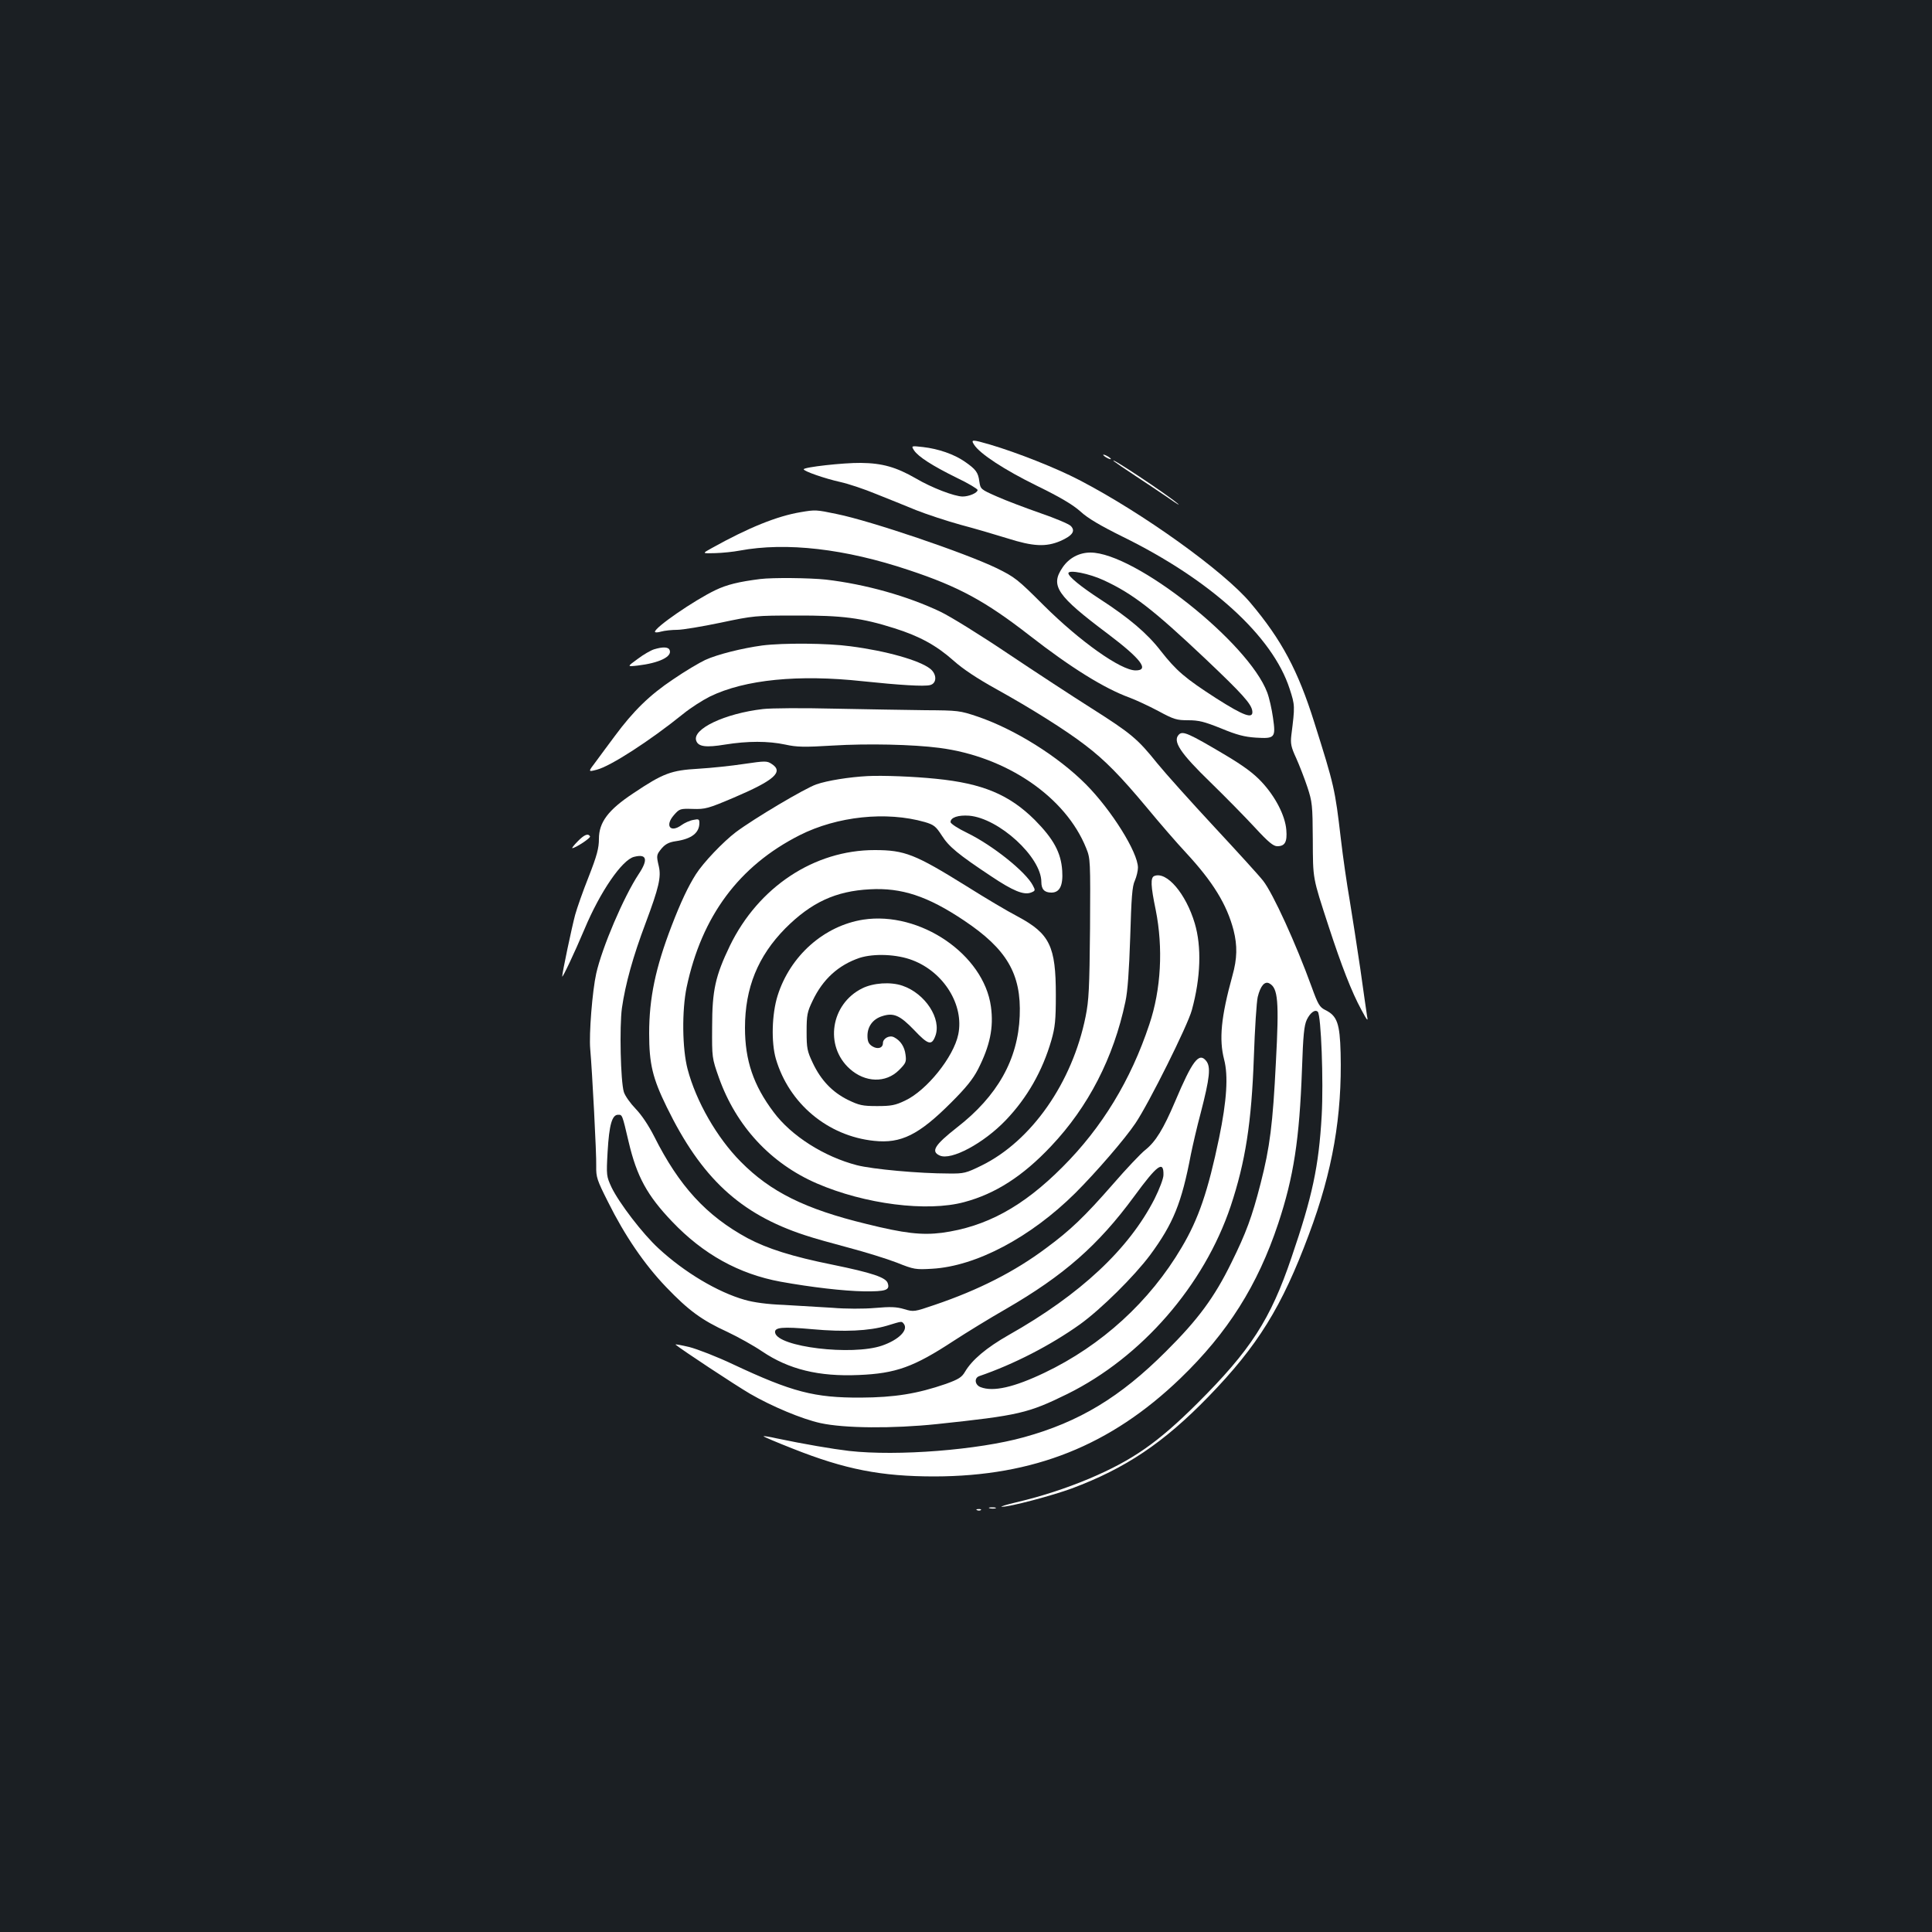 <?xml version="1.0" standalone="no"?>
<!DOCTYPE svg PUBLIC "-//W3C//DTD SVG 20010904//EN"
 "http://www.w3.org/TR/2001/REC-SVG-20010904/DTD/svg10.dtd">
<svg version="1.0" xmlns="http://www.w3.org/2000/svg"
 width="1000pt" height="1000pt" viewBox="0 0 1000 1000"
 preserveAspectRatio="xMidYMid meet">
<rect width="100%" height="100%" fill="#1b1f23"/>
<g transform="translate(0,1000) scale(0.1,-0.1)"
fill="#ffffff" stroke="none">
<path d="M5042 7698 c30 -47 157 -130 324 -212 123 -60 188 -99 227 -134 38
-35 103 -73 218 -130 456 -224 776 -515 864 -787 28 -86 28 -89 9 -240 -5 -43
-2 -61 25 -119 17 -38 43 -105 58 -150 25 -76 27 -93 28 -271 1 -209 -2 -192
82 -450 67 -205 119 -339 169 -431 31 -58 36 -63 30 -34 -3 19 -19 130 -35
245 -17 116 -42 275 -55 355 -14 80 -35 224 -46 320 -30 256 -34 274 -137 600
-84 268 -169 428 -331 620 -137 163 -557 465 -887 636 -117 61 -319 141 -461
183 -93 27 -100 27 -82 -1z"/>
<path d="M4731 7669 c22 -33 95 -80 221 -142 59 -28 107 -57 108 -63 0 -15
-44 -34 -78 -34 -43 1 -159 45 -242 94 -101 58 -173 79 -285 80 -91 1 -295
-22 -295 -33 0 -10 109 -48 190 -66 41 -9 125 -37 185 -62 61 -24 154 -62 208
-84 53 -21 156 -55 228 -75 72 -19 181 -51 242 -70 135 -43 201 -46 276 -14
63 28 79 52 53 78 -10 10 -81 40 -157 66 -77 27 -178 65 -225 86 -84 37 -85
38 -91 78 -6 47 -18 63 -76 103 -55 38 -136 66 -215 75 -62 7 -62 7 -47 -17z"/>
<path d="M5710 7646 c0 -3 9 -10 20 -16 11 -6 20 -8 20 -6 0 3 -9 10 -20 16
-11 6 -20 8 -20 6z"/>
<path d="M5765 7613 c6 -5 55 -39 110 -75 55 -36 134 -89 175 -117 41 -29 62
-41 45 -27 -56 48 -362 251 -330 219z"/>
<path d="M4144 7349 c-121 -20 -270 -80 -460 -186 -51 -28 -51 -28 18 -26 38
1 95 7 126 13 242 45 546 10 877 -101 259 -86 396 -161 625 -339 212 -165 385
-273 517 -321 32 -12 99 -43 148 -69 81 -44 96 -48 155 -48 54 0 83 -7 170
-42 82 -34 121 -44 180 -48 99 -6 104 -1 89 103 -6 43 -19 102 -30 131 -97
258 -685 724 -915 724 -58 0 -111 -28 -144 -77 -65 -95 -31 -145 237 -346 168
-127 214 -187 141 -187 -77 0 -289 151 -476 337 -135 135 -149 146 -245 193
-164 79 -651 244 -824 279 -109 23 -113 23 -189 10z m1568 -352 c150 -69 256
-151 526 -406 193 -183 240 -235 244 -272 5 -42 -43 -25 -186 66 -163 105
-207 143 -288 246 -69 90 -165 171 -313 267 -100 65 -165 118 -165 135 0 20
109 -2 182 -36z"/>
<path d="M3935 7003 c-111 -14 -173 -29 -233 -58 -110 -53 -312 -192 -312
-215 0 -5 15 -4 32 1 18 5 56 9 83 9 28 0 129 17 225 37 170 36 181 37 390 37
239 1 340 -12 510 -66 130 -41 217 -89 305 -167 49 -44 123 -93 224 -149 175
-97 357 -211 457 -288 103 -78 183 -160 320 -324 66 -80 157 -185 202 -233
140 -151 212 -268 247 -402 20 -80 19 -146 -6 -235 -59 -214 -70 -329 -43
-434 22 -84 14 -212 -26 -406 -57 -274 -106 -419 -194 -567 -165 -280 -414
-507 -709 -648 -159 -76 -266 -100 -331 -75 -30 11 -35 47 -8 57 178 61 369
159 523 269 108 78 279 247 362 358 120 163 163 269 211 521 9 44 31 141 51
215 47 182 53 238 28 269 -37 46 -71 2 -161 -211 -60 -141 -100 -207 -154
-250 -22 -17 -98 -97 -168 -178 -147 -168 -219 -237 -345 -330 -163 -122 -350
-217 -577 -294 -106 -36 -108 -37 -158 -22 -40 12 -71 13 -151 6 -58 -5 -152
-5 -222 1 -67 4 -180 11 -252 15 -84 3 -155 13 -200 26 -141 40 -313 143 -446
266 -83 76 -205 236 -244 317 -26 57 -27 60 -20 184 8 139 23 191 54 191 22 0
21 4 55 -141 42 -178 95 -276 225 -412 161 -169 345 -271 561 -311 161 -29
325 -48 432 -50 113 -1 135 6 123 42 -9 30 -81 54 -286 96 -209 42 -337 83
-439 137 -214 116 -355 270 -484 527 -29 57 -65 111 -96 143 -27 28 -55 67
-61 87 -17 56 -23 338 -10 434 18 125 57 266 123 441 68 182 81 237 68 293
-13 56 -13 59 15 93 19 22 38 32 73 37 82 12 122 43 122 95 0 19 -4 21 -32 15
-18 -3 -46 -16 -61 -27 -58 -42 -87 -2 -38 53 28 32 32 33 97 31 64 -2 79 2
211 58 211 90 261 134 197 175 -24 16 -33 16 -142 0 -65 -10 -171 -21 -237
-25 -141 -8 -182 -23 -337 -127 -130 -86 -178 -150 -178 -236 0 -48 -10 -86
-53 -196 -30 -75 -61 -164 -70 -197 -17 -63 -67 -300 -67 -319 0 -12 64 123
115 244 81 194 195 360 257 375 66 17 74 -14 24 -89 -78 -118 -190 -381 -220
-515 -20 -89 -38 -314 -31 -391 10 -112 33 -547 31 -606 -1 -57 4 -72 61 -185
87 -175 188 -323 301 -441 116 -121 184 -171 317 -232 55 -26 136 -71 180
-101 138 -93 293 -131 500 -122 192 8 284 41 490 176 66 43 188 118 272 166
299 173 477 329 663 582 120 164 154 189 152 111 0 -18 -21 -73 -46 -123 -132
-259 -383 -495 -755 -705 -116 -66 -190 -129 -226 -190 -17 -29 -33 -39 -99
-63 -148 -51 -265 -70 -441 -71 -240 -1 -355 29 -660 172 -82 39 -185 79 -228
90 -43 10 -74 16 -70 12 28 -24 305 -207 385 -254 112 -65 269 -131 365 -152
124 -27 373 -29 603 -5 425 45 471 56 675 156 384 190 707 561 845 972 76 229
108 431 120 773 5 146 14 285 20 310 14 57 36 83 60 70 45 -24 51 -91 34 -408
-16 -320 -31 -440 -79 -627 -45 -175 -75 -256 -151 -410 -88 -180 -173 -295
-339 -460 -237 -237 -449 -365 -735 -444 -237 -66 -654 -99 -905 -71 -85 10
-232 35 -375 65 -35 8 -66 13 -68 11 -1 -2 67 -31 151 -64 272 -108 458 -144
734 -144 514 1 911 160 1272 507 246 237 401 483 507 802 80 241 110 436 123
798 6 177 11 227 25 257 18 37 43 55 57 41 17 -19 30 -359 20 -538 -15 -262
-48 -417 -156 -733 -109 -322 -212 -481 -489 -757 -204 -203 -334 -293 -557
-388 -120 -50 -243 -91 -379 -123 -52 -12 -86 -23 -75 -23 37 -2 263 58 363
95 278 104 475 236 707 475 255 263 380 464 520 840 123 328 172 614 164 939
-4 153 -18 192 -79 222 -30 15 -38 29 -71 120 -81 223 -200 484 -251 549 -20
26 -134 151 -253 279 -118 127 -251 275 -295 329 -102 127 -134 154 -342 286
-95 60 -289 187 -431 282 -141 95 -299 193 -350 217 -170 81 -387 142 -592
166 -85 9 -275 11 -340 3z m743 -3855 c25 -32 -26 -83 -113 -113 -155 -53
-540 -7 -553 67 -5 28 37 32 193 18 165 -15 293 -9 385 18 82 25 76 24 88 10z"/>
<path d="M3945 6659 c-103 -14 -232 -46 -295 -75 -30 -14 -106 -59 -167 -101
-120 -80 -205 -163 -301 -293 -31 -41 -74 -100 -97 -131 -42 -55 -42 -55 4
-43 71 18 275 150 446 288 39 32 102 72 140 91 181 88 459 115 790 79 191 -20
318 -28 349 -20 36 9 36 57 0 85 -55 43 -226 92 -413 116 -116 16 -346 18
-456 4z"/>
<path d="M3385 6639 c-16 -5 -55 -27 -85 -50 -55 -40 -55 -40 0 -34 111 13
180 46 166 80 -6 17 -35 18 -81 4z"/>
<path d="M3949 6330 c-198 -23 -369 -104 -345 -165 11 -30 51 -35 148 -19 118
19 224 19 313 0 59 -13 97 -14 245 -5 179 11 414 6 552 -12 348 -45 654 -254
760 -519 22 -54 22 -63 20 -415 -3 -311 -6 -373 -23 -457 -69 -342 -280 -644
-539 -771 -80 -39 -90 -42 -170 -41 -152 0 -393 22 -475 43 -169 44 -339 151
-431 275 -104 138 -148 267 -148 436 0 207 67 371 209 515 134 134 260 193
438 202 163 9 298 -35 486 -161 222 -148 298 -277 289 -495 -9 -225 -115 -414
-325 -577 -116 -91 -136 -124 -89 -145 59 -27 227 63 342 183 111 116 190 255
236 414 19 67 23 103 23 234 0 252 -31 317 -197 406 -54 28 -173 99 -265 157
-267 166 -320 187 -476 187 -313 0 -601 -191 -749 -495 -75 -156 -92 -230 -92
-420 -1 -159 -1 -161 35 -263 89 -250 267 -443 506 -547 249 -108 572 -149
764 -97 161 43 303 134 449 289 193 204 324 458 385 748 12 55 19 159 25 335
6 203 10 263 24 292 9 21 16 51 16 67 0 79 -137 298 -269 431 -145 146 -370
286 -561 351 -92 31 -101 32 -270 33 -96 1 -308 5 -470 8 -162 4 -329 3 -371
-2z"/>
<path d="M6102 6198 c-34 -34 6 -95 165 -249 76 -74 179 -179 228 -232 70 -76
96 -97 116 -97 40 0 52 22 47 84 -6 75 -57 173 -128 249 -42 45 -94 83 -186
138 -192 114 -222 127 -242 107z"/>
<path d="M4490 5983 c-94 -5 -208 -23 -265 -43 -60 -21 -321 -176 -416 -247
-66 -50 -169 -158 -207 -218 -40 -63 -78 -143 -126 -268 -83 -216 -116 -373
-116 -556 0 -158 18 -232 91 -381 179 -367 379 -553 714 -663 44 -15 148 -44
231 -66 83 -22 193 -56 245 -76 90 -36 98 -37 184 -32 227 13 509 162 741 392
107 107 256 279 311 361 69 102 271 507 292 586 46 168 51 328 15 449 -46 154
-145 270 -209 245 -21 -8 -19 -51 7 -176 39 -196 28 -411 -33 -592 -96 -289
-245 -534 -449 -738 -205 -206 -396 -310 -625 -341 -104 -13 -194 -3 -391 46
-317 77 -496 166 -650 322 -123 124 -231 312 -275 479 -28 106 -30 303 -5 424
78 368 271 628 585 787 194 98 449 125 648 68 47 -14 57 -22 88 -70 36 -57 84
-97 256 -211 112 -75 168 -98 205 -84 23 9 24 11 10 37 -36 70 -207 207 -340
272 -48 23 -86 48 -86 56 0 24 40 37 96 33 154 -13 374 -214 374 -343 0 -38
16 -55 52 -55 43 0 61 36 56 113 -6 94 -45 165 -142 263 -132 131 -270 189
-511 213 -116 12 -276 18 -355 14z"/>
<path d="M2990 5645 c-19 -19 -31 -35 -28 -35 16 0 97 53 92 61 -10 17 -30 9
-64 -26z"/>
<path d="M4468 5240 c-203 -32 -378 -187 -443 -393 -30 -95 -34 -242 -9 -328
68 -231 268 -399 508 -424 140 -15 232 31 399 198 76 76 112 120 139 172 62
122 82 216 67 325 -37 270 -367 495 -661 450z m255 -210 c163 -62 268 -233
237 -384 -24 -117 -164 -291 -276 -343 -50 -24 -72 -28 -144 -28 -76 0 -93 4
-151 32 -81 40 -140 102 -182 191 -29 61 -32 76 -32 162 0 86 3 102 31 160 53
112 134 185 243 222 75 24 194 19 274 -12z"/>
<path d="M4462 4884 c-162 -81 -196 -297 -64 -416 80 -72 187 -75 255 -7 36
36 39 43 34 80 -5 41 -26 73 -59 90 -24 13 -58 -6 -58 -30 0 -26 -28 -34 -56
-16 -18 12 -24 25 -24 54 0 48 28 86 75 101 60 20 93 5 167 -72 72 -76 90 -81
109 -31 34 89 -52 221 -170 261 -61 21 -151 15 -209 -14z"/>
<path d="M5123 2193 c9 -2 23 -2 30 0 6 3 -1 5 -18 5 -16 0 -22 -2 -12 -5z"/>
<path d="M5058 2183 c7 -3 16 -2 19 1 4 3 -2 6 -13 5 -11 0 -14 -3 -6 -6z"/>
</g>
</svg>

